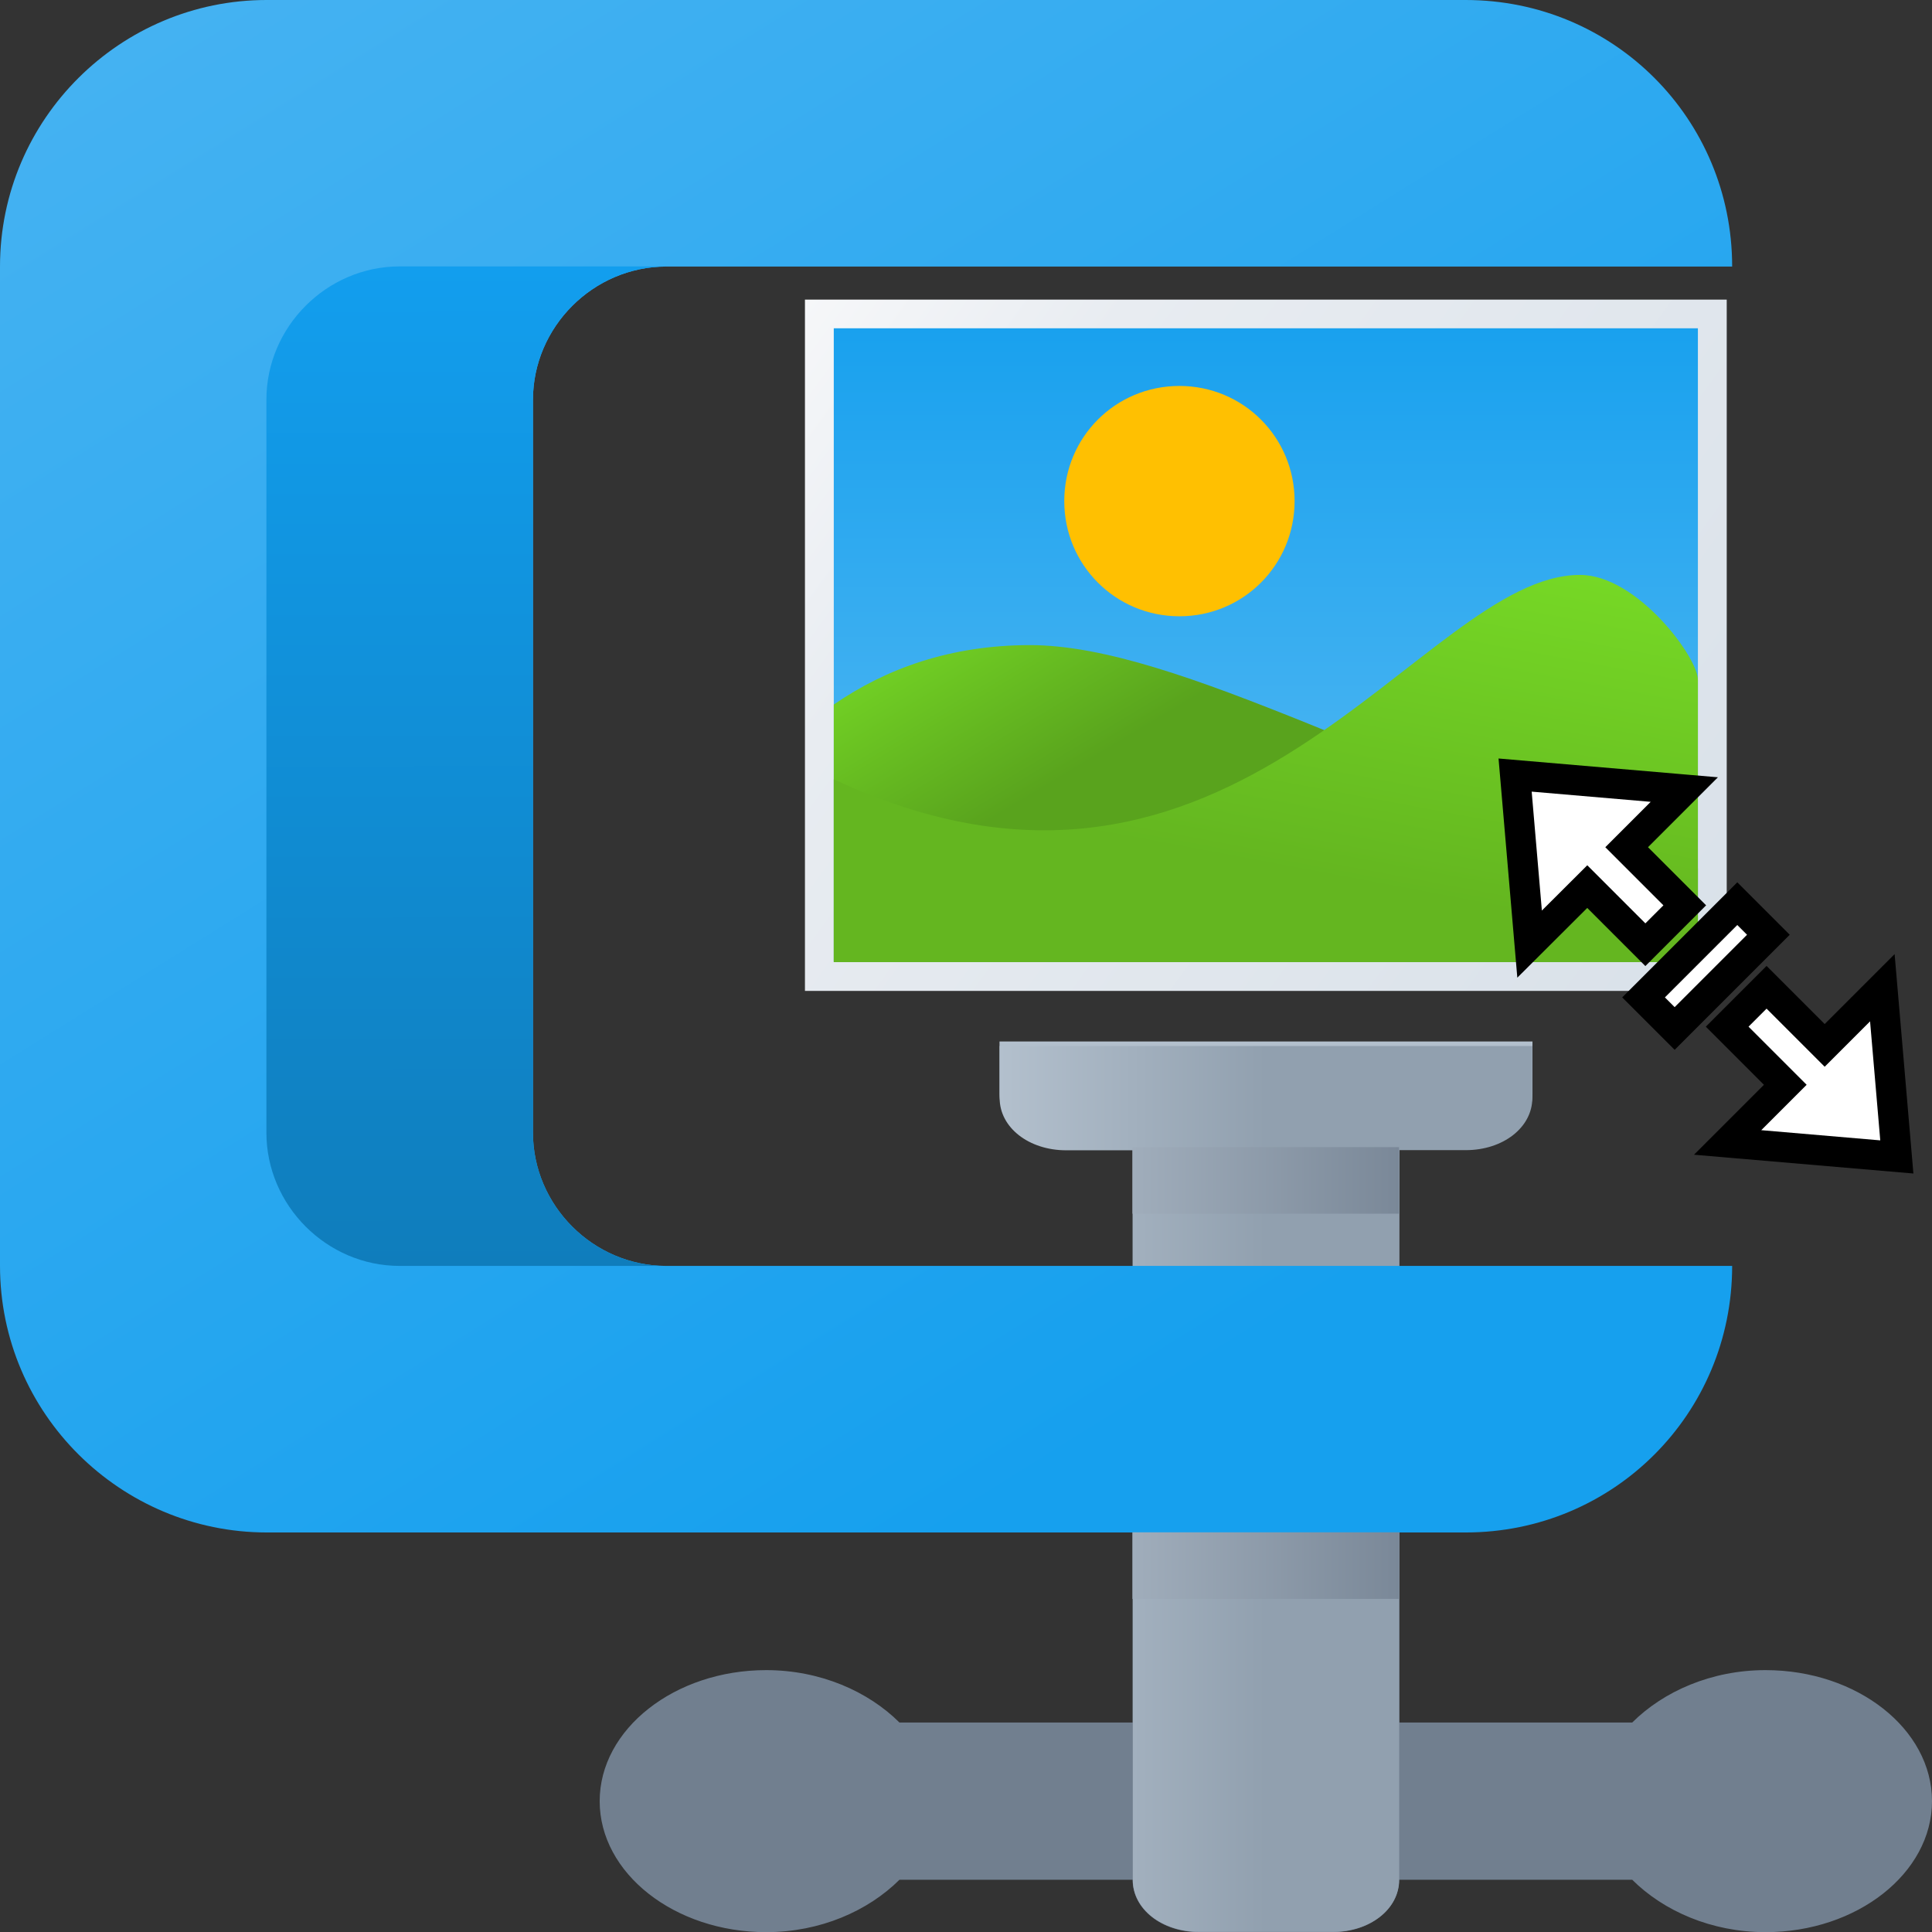 <?xml version="1.0" encoding="utf-8"?>
<!-- Generator: Adobe Illustrator 26.5.0, SVG Export Plug-In . SVG Version: 6.00 Build 0)  -->
<svg version="1.1" id="Layer_1" xmlns="http://www.w3.org/2000/svg" xmlns:xlink="http://www.w3.org/1999/xlink" x="0px" y="0px"
	 viewBox="0 0 128 128" style="enable-background:new 0 0 128 128;" xml:space="preserve">
<rect x="0" y="0" width="128" height="128" fill="#333333" stroke="none"/>
<style type="text/css">
	.st0{fill-rule:evenodd;clip-rule:evenodd;fill:url(#curve6_00000003082445668844528940000014466232754326693556_);}
	.st1{fill-rule:evenodd;clip-rule:evenodd;fill:url(#curve5_00000000215317106710017360000014659859179334492329_);}
	.st2{fill-rule:evenodd;clip-rule:evenodd;fill:url(#curve4_00000155136456272985866310000003156532167985432196_);}
	.st3{fill-rule:evenodd;clip-rule:evenodd;fill:url(#curve3_00000026841831570598200100000015154567411140187804_);}
	.st4{fill-rule:evenodd;clip-rule:evenodd;fill:url(#curve2_00000044169861153212657490000017299354979390845346_);}
	.st5{fill-rule:evenodd;clip-rule:evenodd;fill:url(#curve0_00000179617475422145105450000018107282073104237725_);}
	.st6{fill-rule:evenodd;clip-rule:evenodd;fill:url(#curve4_00000165923123746289932130000004241735922290998955_);}
	.st7{fill-rule:evenodd;clip-rule:evenodd;fill:url(#curve3_00000145033569328575641230000015704922555292950927_);}
	.st8{fill-rule:evenodd;clip-rule:evenodd;fill:#FFC001;}
	.st9{fill-rule:evenodd;clip-rule:evenodd;fill:url(#curve1_00000130640663756454344160000016310879079244577665_);}
	.st10{fill-rule:evenodd;clip-rule:evenodd;fill:url(#curve0_00000016770994320966005160000005874605970196302518_);}
	.st11{fill:#FFFFFF;stroke:#000000;stroke-width:2;stroke-miterlimit:10;}
</style>
<g>
	
		<linearGradient id="curve6_00000150809072082170160240000015555554086321971610_" gradientUnits="userSpaceOnUse" x1="83.862" y1="61" x2="83.862" y2="36.706" gradientTransform="matrix(1 0 0 -1 0 130)">
		<stop  offset="0" style="stop-color:#B3C0CD"/>
		<stop  offset="1" style="stop-color:#717F8F"/>
	</linearGradient>
	
		<path id="curve6" style="fill-rule:evenodd;clip-rule:evenodd;fill:url(#curve6_00000150809072082170160240000015555554086321971610_);" d="
		M108.14,114.12c2.07-2.06,5.24-3.47,8.83-3.47c6.07,0,11.03,3.9,11.03,8.68c0,4.77-4.97,8.68-11.03,8.68
		c-3.59,0-6.76-1.41-8.83-3.47H92.69c0,1.95-1.93,3.47-4.41,3.47h-8.83c-2.48,0-4.41-1.52-4.41-3.47H59.59
		c-2.07,2.06-5.24,3.47-8.83,3.47c-6.07,0-11.03-3.9-11.03-8.68c0-4.77,4.97-8.68,11.03-8.68c3.59,0,6.76,1.41,8.83,3.47h15.45
		V75.94h-4.41c-2.48,0-4.41-1.52-4.41-3.47V69h35.31v3.47c0,1.95-1.93,3.47-4.41,3.47h-4.41v38.18H108.14z"/>
	
		<linearGradient id="curve5_00000117654232002633398150000003691449805810253759_" gradientUnits="userSpaceOnUse" x1="66.207" y1="31.35" x2="83.862" y2="31.35" gradientTransform="matrix(1 0 0 -1 0 130)">
		<stop  offset="0" style="stop-color:#B3C0CD"/>
		<stop  offset="1" style="stop-color:#91A0AF"/>
	</linearGradient>
	
		<path id="curve5" style="fill-rule:evenodd;clip-rule:evenodd;fill:url(#curve5_00000117654232002633398150000003691449805810253759_);" d="
		M66.21,69.3h35.31v3.45c0,1.94-1.93,3.45-4.41,3.45h-4.41v48.34c0,1.94-1.93,3.45-4.41,3.45h-8.83c-2.48,0-4.41-1.51-4.41-3.45
		V76.21h-4.41c-2.48,0-4.41-1.51-4.41-3.45V69.3z"/>
	
		<linearGradient id="curve4_00000013881528823201142880000009154623878191186615_" gradientUnits="userSpaceOnUse" x1="75.034" y1="45.659" x2="92.69" y2="45.659" gradientTransform="matrix(1 0 0 -1 0 130)">
		<stop  offset="0" style="stop-color:#A0ADBB"/>
		<stop  offset="1" style="stop-color:#7A8898"/>
	</linearGradient>
	
		<path id="curve4" style="fill-rule:evenodd;clip-rule:evenodd;fill:url(#curve4_00000013881528823201142880000009154623878191186615_);" d="
		M92.69,80.41H75.03v-4.41h17.66V80.41z M92.69,88.28v4.41H75.03v-4.41H92.69z"/>
	
		<linearGradient id="curve3_00000176765109965243712280000000756028301723593648_" gradientUnits="userSpaceOnUse" x1="18.499" y1="141.548" x2="81.874" y2="40.031" gradientTransform="matrix(1 0 0 -1 0 130)">
		<stop  offset="0" style="stop-color:#47B3F2"/>
		<stop  offset="1" style="stop-color:#16A0EE"/>
	</linearGradient>
	
		<path id="curve3" style="fill-rule:evenodd;clip-rule:evenodd;fill:url(#curve3_00000176765109965243712280000000756028301723593648_);" d="
		M17.66,0H97.1c9.79,0,17.66,7.86,17.66,17.66H44.14c-4.83,0-8.83,4-8.83,8.83v48.55c0,4.83,4,8.83,8.83,8.83h70.62
		c0,9.79-7.86,17.66-17.66,17.66H17.66C8,101.52,0,93.66,0,83.86V17.66C0,7.86,8,0,17.66,0z"/>
	
		<linearGradient id="curve2_00000031200116674682110210000008741501138296482217_" gradientUnits="userSpaceOnUse" x1="30.876" y1="112.348" x2="30.924" y2="46.128" gradientTransform="matrix(1 0 0 -1 0 130)">
		<stop  offset="0" style="stop-color:#129EEE"/>
		<stop  offset="1" style="stop-color:#0F7DBC"/>
	</linearGradient>
	
		<path id="curve2" style="fill-rule:evenodd;clip-rule:evenodd;fill:url(#curve2_00000031200116674682110210000008741501138296482217_);" d="
		M44.14,17.66c-4.83,0-8.83,4-8.83,8.83v48.55c0,4.83,4,8.83,8.83,8.83H26.48c-4.83,0-8.83-4-8.83-8.83V26.48
		c0-4.83,4-8.83,8.83-8.83H44.14z"/>
	
		<linearGradient id="curve0_00000136386169509748989680000008038973802102732944_" gradientUnits="userSpaceOnUse" x1="75.034" y1="26.276" x2="92.69" y2="26.276" gradientTransform="matrix(1 0 0 -1 0 130)">
		<stop  offset="0" style="stop-color:#A0ADBB"/>
		<stop  offset="1" style="stop-color:#7A8898"/>
	</linearGradient>
	
		<path id="curve0" style="fill-rule:evenodd;clip-rule:evenodd;fill:url(#curve0_00000136386169509748989680000008038973802102732944_);" d="
		M92.69,101.52v4.41H75.03v-4.41H92.69z"/>
	<g>
		
			<linearGradient id="curve4_00000129180556512122954360000001858832540813366454_" gradientUnits="userSpaceOnUse" x1="52.999" y1="109.701" x2="114.065" y2="65.289" gradientTransform="matrix(1 0 0 -1 0 130)">
			<stop  offset="0" style="stop-color:#F6F7F9"/>
			<stop  offset="0.231" style="stop-color:#E8ECF1"/>
			<stop  offset="1" style="stop-color:#D9E1E9"/>
		</linearGradient>
		
			<path id="curve4_00000020395970063708222050000002691271900311510966_" style="fill-rule:evenodd;clip-rule:evenodd;fill:url(#curve4_00000129180556512122954360000001858832540813366454_);" d="
			M53.33,19.85h61.07v45.8H53.33V19.85z"/>
		
			<linearGradient id="curve3_00000098195742477510533940000016256853519072410291_" gradientUnits="userSpaceOnUse" x1="83.862" y1="108.246" x2="83.862" y2="73.896" gradientTransform="matrix(1 0 0 -1 0 130)">
			<stop  offset="0" style="stop-color:#19A1EE"/>
			<stop  offset="1" style="stop-color:#4EB6F2"/>
		</linearGradient>
		
			<path id="curve3_00000173155167773710020280000007721859474231000485_" style="fill-rule:evenodd;clip-rule:evenodd;fill:url(#curve3_00000098195742477510533940000016256853519072410291_);" d="
			M55.24,21.75h57.25v41.98H55.24V21.75z"/>
		<path id="curve2_00000091004318071843917670000006958508009757336998_" class="st8" d="M78.14,25.57c4.23,0,7.63,3.4,7.63,7.63
			s-3.4,7.63-7.63,7.63s-7.63-3.4-7.63-7.63S73.9,25.57,78.14,25.57z"/>
		
			<linearGradient id="curve1_00000006695697984787523600000002199141206740592018_" gradientUnits="userSpaceOnUse" x1="68.392" y1="95.148" x2="76.269" y2="82.02" gradientTransform="matrix(1 0 0 -1 0 130)">
			<stop  offset="0" style="stop-color:#77DA26"/>
			<stop  offset="1" style="stop-color:#59A31D"/>
		</linearGradient>
		
			<path id="curve1" style="fill-rule:evenodd;clip-rule:evenodd;fill:url(#curve1_00000006695697984787523600000002199141206740592018_);" d="
			M112.49,57.53v6.2H55.24V46.68c3.46-2.39,7.75-3.94,13-3.94C78.14,42.75,92.93,51.75,112.49,57.53z"/>
		
			<linearGradient id="curve0_00000062912868419041090230000013890767318891609787_" gradientUnits="userSpaceOnUse" x1="88.383" y1="96.426" x2="83.912" y2="72.581" gradientTransform="matrix(1 0 0 -1 0 130)">
			<stop  offset="0" style="stop-color:#77DA26"/>
			<stop  offset="1" style="stop-color:#64B620"/>
		</linearGradient>
		
			<path id="curve0_00000025408201897339866160000010438575302290405048_" style="fill-rule:evenodd;clip-rule:evenodd;fill:url(#curve0_00000062912868419041090230000013890767318891609787_);" d="
			M112.49,45.07v18.67H55.24V51.63c26.66,12.46,38.88-13.54,49.44-13.54C108.49,38.09,112.55,43.64,112.49,45.07z"/>
	</g>
</g>
<path class="st11" d="M115.1,59.87l2.06,2.06l-6.21,6.21l-2.06-2.06L115.1,59.87z M105.16,58.74l3.85,3.85l2.61-2.61l-3.85-3.85
	l3.82-3.82l-11.21-0.96l0.96,11.2L105.16,58.74z M114.43,68.02l3.85,3.85l-3.82,3.82l11.21,0.96l-0.96-11.21l-3.82,3.82l-3.85-3.85
	L114.43,68.02z"/>
</svg>
